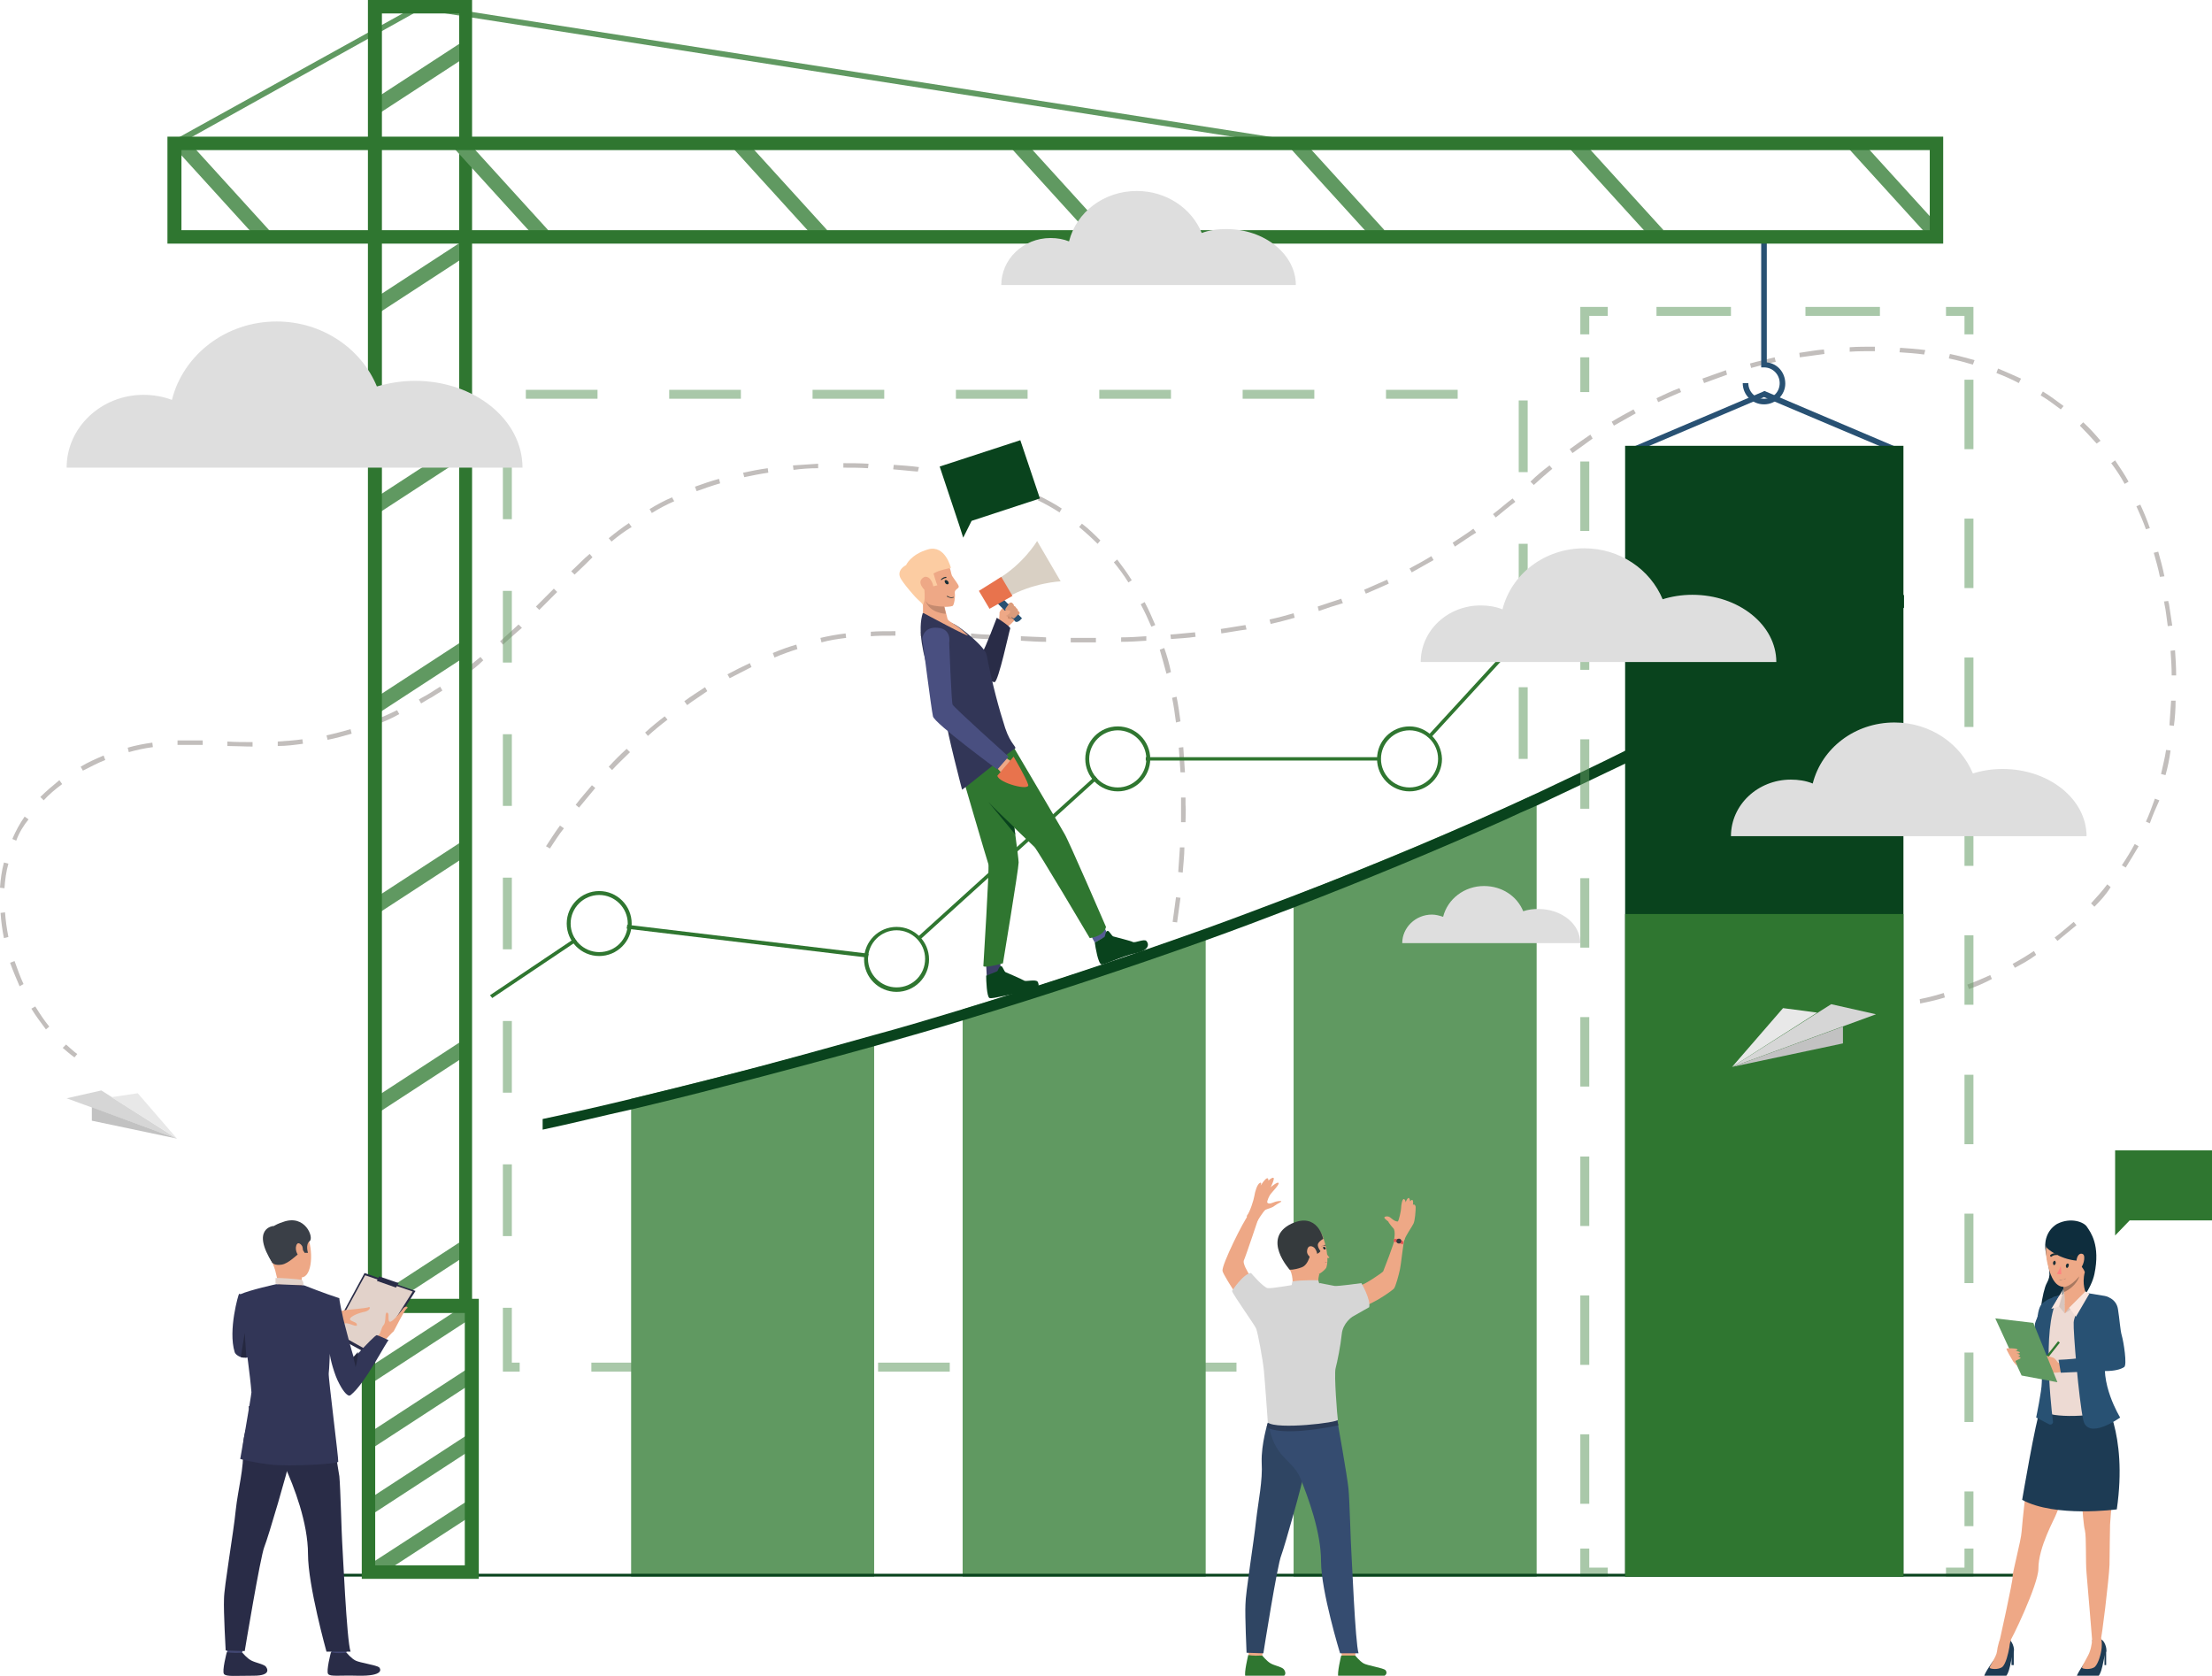 <?xml version="1.0" encoding="utf-8"?>
<!-- Generator: Adobe Illustrator 25.4.1, SVG Export Plug-In . SVG Version: 6.00 Build 0)  -->
<svg version="1.1" id="Слой_1" xmlns="http://www.w3.org/2000/svg" xmlns:xlink="http://www.w3.org/1999/xlink" x="0px" y="0px"
	 viewBox="0 0 395 299.2" style="enable-background:new 0 0 395 299.2;" xml:space="preserve">
<style type="text/css">
	.st0{fill:#609961;}
	.st1{fill:#C2BEBC;}
	.st2{opacity:0.54;}
	.st3{fill:#285173;}
	.st4{fill:#09431D;}
	.st5{fill:#2F7630;}
	.st6{fill:#0E2D3D;}
	.st7{fill:#1D3B54;}
	.st8{fill:#EEA886;}
	.st9{fill:#EDDAD3;}
	.st10{fill:#D6C5BE;}
	.st11{fill:#FAE6DE;}
	.st12{fill:#EEA987;}
	.st13{fill:#A77860;}
	.st14{fill:#D6D6D6;}
	.st15{fill:#E8E8E8;}
	.st16{fill:#C2C2C2;}
	.st17{fill:#CF8C6C;}
	.st18{fill:#3B3F66;}
	.st19{fill:#555C94;}
	.st20{fill:#292C47;}
	.st21{fill:#323657;}
	.st22{fill:#D9D0C4;}
	.st23{fill:#494F80;}
	.st24{fill:#E8734D;}
	.st25{fill:#FCCCA2;}
	.st26{fill:#C48A6F;}
	.st27{fill:#DB9C7C;}
	.st28{fill:#DEDEDE;}
	.st29{fill:#2F4563;}
	.st30{fill:#354C70;}
	.st31{fill:#2B3B57;}
	.st32{fill:#353A3D;}
	.st33{fill:#E55353;}
	.st34{fill:#E2D2CA;}
	.st35{fill:#EAD8CF;}
	.st36{fill:#DA9B5B;}
	.st37{fill:#424773;}
	.st38{fill:#3A3F47;}
	.st39{fill:#252840;}
	.st40{fill:#1A2E35;}
	.st41{fill:#FF847F;}
</style>
<g>
	<g>
		
			<rect x="64" y="238.4" transform="matrix(0.838 -0.546 0.546 0.838 -118.651 79.816)" class="st0" width="22" height="2.6"/>
	</g>
	<g>
		
			<rect x="64" y="250.1" transform="matrix(0.838 -0.546 0.546 0.838 -125.085 81.727)" class="st0" width="22" height="2.6"/>
	</g>
	<g>
		<rect x="64" y="261.9" transform="matrix(0.838 -0.546 0.546 0.838 -131.481 83.594)" class="st0" width="22" height="2.6"/>
	</g>
	<g>
		<polygon class="st0" points="67.3,281.6 65.1,279.9 83.6,267.9 85,270.1 		"/>
	</g>
</g>
<g>
	<g>
		
			<rect x="65.4" y="226.6" transform="matrix(0.838 -0.546 0.546 0.838 -112.244 77.916)" class="st0" width="19.3" height="2.6"/>
	</g>
	<g>
		
			<rect x="65.4" y="190.9" transform="matrix(0.838 -0.546 0.546 0.838 -92.795 72.168)" class="st0" width="19.3" height="2.6"/>
	</g>
	<g>
		
			<rect x="65.4" y="155.3" transform="matrix(0.838 -0.546 0.546 0.838 -73.297 66.351)" class="st0" width="19.3" height="2.6"/>
	</g>
	<g>
		
			<rect x="65.4" y="119.6" transform="matrix(0.838 -0.546 0.546 0.838 -53.822 60.567)" class="st0" width="19.3" height="2.6"/>
	</g>
	<g>
		<rect x="65.4" y="83.9" transform="matrix(0.838 -0.546 0.546 0.838 -34.35 54.791)" class="st0" width="19.3" height="2.6"/>
	</g>
	<g>
		
			<rect x="65.4" y="48.2" transform="matrix(0.838 -0.546 0.546 0.838 -14.873 49.005)" class="st0" width="19.3" height="2.6"/>
	</g>
	<g>
		<rect x="65.4" y="12.6" transform="matrix(0.838 -0.546 0.546 0.838 4.605 43.219)" class="st0" width="19.3" height="2.6"/>
	</g>
</g>
<g>
	<path class="st1" d="M342.9,179.2l-0.1-0.8c0,0,1.7-0.3,4.3-1.1l0.2,0.8C344.7,178.9,343,179.1,342.9,179.2z M351.6,176.6l-0.3-0.8
		c1.4-0.5,2.8-1.1,4.1-1.7l0.3,0.7C354.4,175.5,353,176.1,351.6,176.6z M359.8,172.8l-0.4-0.7c1.3-0.7,2.6-1.5,3.8-2.3l0.4,0.7
		C362.4,171.4,361.1,172.1,359.8,172.8z M367.4,168l-0.5-0.6c1.2-0.9,2.3-1.9,3.4-2.8l0.5,0.6C369.7,166.1,368.6,167,367.4,168z
		 M374,161.9l-0.6-0.6c1-1.1,2-2.2,2.9-3.4l0.6,0.5C376.1,159.7,375.1,160.8,374,161.9z M379.6,154.9l-0.7-0.4
		c0.8-1.2,1.6-2.5,2.3-3.8l0.7,0.4C381.2,152.3,380.4,153.6,379.6,154.9z M98.2,151.5l-0.7-0.4c0.8-1.2,1.6-2.5,2.5-3.7l0.7,0.5
		C99.8,149,99,150.3,98.2,151.5z M383.9,147l-0.7-0.3c0.6-1.3,1.1-2.7,1.6-4.1l0.8,0.3C385,144.2,384.4,145.6,383.9,147z
		 M103.4,144.2l-0.6-0.5c0.9-1.2,1.9-2.3,2.9-3.5l0.6,0.5C105.3,141.9,104.3,143.1,103.4,144.2z M386.7,138.4l-0.8-0.2
		c0.3-1.4,0.7-2.9,0.9-4.3l0.8,0.1C387.4,135.5,387.1,137,386.7,138.4z M109.3,137.5l-0.6-0.6c1-1.1,2.1-2.2,3.2-3.2l0.6,0.6
		C111.4,135.4,110.3,136.4,109.3,137.5z M115.7,131.4l-0.5-0.6c1.1-1,2.3-2,3.5-2.9l0.5,0.6C118,129.4,116.8,130.4,115.7,131.4z
		 M388.2,129.6l-0.8-0.1c0.1-1.4,0.2-2.9,0.3-4.4l0.8,0C388.5,126.6,388.4,128.1,388.2,129.6z M122.7,125.9l-0.5-0.7
		c1.2-0.9,2.5-1.7,3.7-2.5l0.4,0.7C125.2,124.2,123.9,125,122.7,125.9z M130.3,121.1l-0.4-0.7c1.3-0.7,2.7-1.4,4-2l0.3,0.7
		C132.9,119.8,131.6,120.4,130.3,121.1z M387.8,120.6c0-1.5-0.1-2.9-0.2-4.4l0.8-0.1c0.1,1.5,0.2,3,0.2,4.5L387.8,120.6z
		 M138.3,117.4l-0.3-0.8c1.4-0.6,2.8-1.1,4.2-1.5l0.2,0.8C141.1,116.3,139.7,116.8,138.3,117.4z M194.6,114.7c-1.1,0-2.2,0-3.4,0
		l0-0.8c1.1,0,2.3,0,3.4,0c0.4,0,0.7,0,1.1,0l0,0.8C195.4,114.7,195,114.7,194.6,114.7z M146.7,114.7l-0.2-0.8
		c1.3-0.3,2.8-0.6,4.5-0.8l0.1,0.8C149.5,114.1,148.1,114.3,146.7,114.7z M200.2,114.6l0-0.8c1.5,0,3-0.1,4.5-0.2l0,0.8
		C203.2,114.5,201.7,114.6,200.2,114.6z M186.8,114.6c-1.4,0-2.9-0.1-4.5-0.2l0-0.8c1.6,0.1,3.1,0.1,4.5,0.2L186.8,114.6z
		 M177.8,114.2c-1.2-0.1-2.3-0.1-3.4-0.2l-1-0.1l0-0.8l1,0.1c1.1,0.1,2.3,0.1,3.4,0.2L177.8,114.2z M209.1,114.1l-0.1-0.8
		c1.5-0.1,3-0.3,4.4-0.4l0.1,0.8C212.2,113.9,210.6,114,209.1,114.1z M168.9,113.8c-1.7-0.1-3.1-0.1-4.5-0.2l0-0.8
		c1.3,0,2.8,0.1,4.5,0.2L168.9,113.8z M155.5,113.6l0-0.8c1.2-0.1,2.5-0.1,3.9-0.1c0.2,0,0.4,0,0.5,0l0,0.8c-0.2,0-0.4,0-0.5,0
		C158,113.5,156.7,113.5,155.5,113.6z M218.1,113.1l-0.1-0.8c1.5-0.2,3-0.5,4.4-0.7l0.2,0.8C221,112.6,219.5,112.9,218.1,113.1z
		 M387.1,111.8c-0.2-1.3-0.3-2.7-0.6-4c0-0.1,0-0.3-0.1-0.4l0.8-0.1c0,0.1,0,0.3,0.1,0.4c0.2,1.3,0.4,2.7,0.6,4L387.1,111.8z
		 M226.9,111.4l-0.2-0.8c1.5-0.3,2.9-0.7,4.3-1.1l0.2,0.8C229.8,110.7,228.3,111.1,226.9,111.4z M235.5,109.1l-0.2-0.8
		c1.4-0.5,2.8-0.9,4.2-1.4l0.3,0.8C238.4,108.1,236.9,108.6,235.5,109.1z M243.9,106l-0.3-0.7c1.4-0.6,2.7-1.2,4.1-1.8l0.3,0.7
		C246.7,104.8,245.3,105.4,243.9,106z M385.7,103c-0.3-1.5-0.7-2.9-1.1-4.3l0.8-0.2c0.4,1.4,0.8,2.9,1.1,4.4L385.7,103z
		 M252.1,102.2l-0.4-0.7c1.3-0.7,2.6-1.4,3.9-2.2l0.4,0.7C254.7,100.7,253.4,101.5,252.1,102.2z M259.8,97.6l-0.4-0.7
		c1.2-0.8,2.5-1.6,3.7-2.5l0.5,0.7C262.3,95.9,261,96.8,259.8,97.6z M383.2,94.5c-0.5-1.4-1.1-2.8-1.7-4.1l0.7-0.3
		c0.6,1.3,1.2,2.7,1.7,4.2L383.2,94.5z M267.1,92.4l-0.5-0.6c1.2-0.9,2.3-1.9,3.5-2.8l0.5,0.6C269.4,90.5,268.2,91.5,267.1,92.4z
		 M273.9,86.6l-0.6-0.6l0.1-0.1c1-1,2.1-1.9,3.3-2.8l0.5,0.6c-1.1,0.9-2.2,1.9-3.2,2.8L273.9,86.6z M379.4,86.4
		c-0.7-1.3-1.5-2.5-2.4-3.7l0.7-0.5c0.8,1.2,1.7,2.5,2.4,3.8L379.4,86.4z M280.8,80.9l-0.5-0.7c1.2-0.9,2.4-1.7,3.7-2.6l0.4,0.7
		C283.2,79.2,281.9,80.1,280.8,80.9z M374.4,79.2c-1-1.1-2-2.2-3-3.2l0.6-0.6c1.1,1,2.1,2.1,3.1,3.3L374.4,79.2z M288.2,76l-0.4-0.7
		c1.3-0.8,2.6-1.5,3.9-2.2l0.4,0.7C290.8,74.5,289.5,75.3,288.2,76z M368,73.1c-1.2-0.9-2.4-1.8-3.6-2.5l0.4-0.7
		c1.3,0.8,2.5,1.7,3.7,2.6L368,73.1z M296.1,71.8l-0.3-0.7c1.3-0.6,2.7-1.3,4.1-1.8l0.3,0.7C298.8,70.6,297.4,71.2,296.1,71.8z
		 M304.3,68.4l-0.3-0.8c1.4-0.5,2.8-1,4.2-1.5l0.2,0.8C307.1,67.4,305.6,67.9,304.3,68.4z M360.5,68.4c-1.3-0.7-2.7-1.3-4-1.8
		l0.3-0.8c1.4,0.6,2.8,1.2,4.1,1.8L360.5,68.4z M312.7,65.7l-0.2-0.8c1.4-0.4,2.9-0.7,4.4-1.1l0.2,0.8
		C315.6,64.9,314.2,65.3,312.7,65.7z M352.3,65.1c-1.4-0.4-2.8-0.8-4.3-1.1l0.2-0.8c1.5,0.3,2.9,0.7,4.4,1.1L352.3,65.1z
		 M321.4,63.8l-0.1-0.8c1.5-0.2,3-0.5,4.4-0.6l0.1,0.8C324.4,63.4,322.9,63.6,321.4,63.8z M343.6,63.3c-1.4-0.2-2.9-0.3-4.4-0.4
		l0.1-0.8c1.5,0.1,3,0.2,4.5,0.4L343.6,63.3z M330.3,62.8l0-0.8c1.4-0.1,2.9-0.1,4.3-0.1l0.2,0l0,0.8h-0.2
		C333.1,62.7,331.7,62.7,330.3,62.8z"/>
</g>
<g>
	<path class="st1" d="M13.3,188.8c-0.7-0.5-1.4-1.1-2.1-1.7l0.6-0.6c0.7,0.6,1.3,1.2,2,1.7L13.3,188.8z M8.2,183.8
		c-0.9-1.2-1.8-2.4-2.6-3.7l0.7-0.4c0.8,1.3,1.6,2.5,2.5,3.6L8.2,183.8z M206.7,182.3l-0.8-0.2c0,0,0.4-1.6,1.1-4.3l0.8,0.2
		C207.2,180.7,206.7,182.3,206.7,182.3z M3.5,176.1c-0.6-1.4-1.2-2.8-1.7-4.2l0.8-0.3c0.5,1.4,1,2.8,1.6,4.1L3.5,176.1z
		 M208.7,173.5l-0.8-0.2c0.3-1.4,0.5-2.9,0.8-4.4l0.8,0.1C209.3,170.6,209,172.1,208.7,173.5z M0.7,167.5c-0.3-1.5-0.5-3-0.6-4.5
		l0.8-0.1c0.1,1.4,0.3,2.9,0.6,4.4L0.7,167.5z M210.2,164.7l-0.8-0.1c0.2-1.5,0.4-3,0.6-4.4l0.8,0.1
		C210.6,161.7,210.4,163.2,210.2,164.7z M0.8,158.6L0,158.5c0.1-1.5,0.3-3,0.7-4.5l0.8,0.2C1.1,155.6,0.9,157.1,0.8,158.6z
		 M211.2,155.8l-0.8-0.1c0.1-1.5,0.2-3,0.3-4.4l0.8,0C211.5,152.8,211.3,154.3,211.2,155.8z M2.9,150.1l-0.7-0.3
		c0.6-1.4,1.3-2.7,2.2-4l0.7,0.5C4.2,147.4,3.4,148.7,2.9,150.1z M211.7,146.8l-0.8,0c0-1.1,0-2.2,0-3.2c0-0.4,0-0.8,0-1.2l0.8,0
		c0,0.4,0,0.8,0,1.2C211.8,144.7,211.7,145.8,211.7,146.8z M7.8,142.9l-0.6-0.6c1-1,2.2-2,3.4-3l0.5,0.7
		C9.9,140.9,8.8,141.8,7.8,142.9z M210.8,137.9c-0.1-1.5-0.2-3-0.3-4.4l0.8-0.1c0.1,1.5,0.2,3,0.3,4.5L210.8,137.9z M14.8,137.6
		l-0.4-0.7c1.3-0.8,2.7-1.4,4.1-2l0.3,0.8C17.5,136.2,16.2,136.9,14.8,137.6z M23,134.3l-0.2-0.8c1.4-0.4,2.9-0.7,4.4-0.9l0.1,0.8
		C25.8,133.6,24.4,133.9,23,134.3z M45.1,133.3c-1.5,0-3.1-0.1-4.5-0.1l0-0.8c1.4,0.1,2.9,0.1,4.5,0.1L45.1,133.3z M49.6,133.2
		l0-0.8c1.5-0.1,3-0.2,4.4-0.4l0.1,0.8C52.6,133,51.2,133.2,49.6,133.2z M31.7,133l0-0.8c1.3,0,2.7,0,4.5,0l0,0.8
		C34.4,133,33.1,133,31.7,133z M58.5,132.1l-0.2-0.8c1.4-0.3,2.9-0.7,4.3-1.1l0.2,0.8C61.4,131.4,60,131.8,58.5,132.1z M67.1,129.4
		l-0.3-0.8c1.3-0.5,2.7-1.1,4.1-1.8l0.4,0.7C69.9,128.3,68.5,128.9,67.1,129.4z M210,129c-0.2-1.5-0.4-3-0.7-4.4l0.8-0.2
		c0.3,1.4,0.5,2.9,0.7,4.4L210,129z M75.2,125.6l-0.4-0.7c0.6-0.4,1.3-0.7,1.9-1.1c0.6-0.4,1.3-0.8,1.9-1.2l0.4,0.7
		c-0.6,0.4-1.3,0.8-1.9,1.2C76.5,124.8,75.9,125.2,75.2,125.6z M82.8,120.7l-0.5-0.7c1.2-0.8,2.4-1.8,3.5-2.7l0.5,0.6
		C85.2,119,84,119.9,82.8,120.7z M208.3,120.3c-0.4-1.5-0.8-2.9-1.2-4.3l0.8-0.3c0.5,1.4,0.9,2.8,1.2,4.3L208.3,120.3z M89.8,115.1
		l-0.5-0.6c1-0.9,2.1-1.9,3.3-3l0.6,0.6C91.9,113.2,90.8,114.2,89.8,115.1z M205.6,111.9c-0.6-1.4-1.2-2.7-1.9-4l0.7-0.4
		c0.7,1.3,1.3,2.7,1.9,4.1L205.6,111.9z M96.3,108.9l-0.6-0.6c0.8-0.8,1.5-1.5,2.3-2.3l0.9-0.9l0.6,0.6l-0.9,0.9
		C97.8,107.4,97,108.2,96.3,108.9z M201.5,104c-0.8-1.3-1.7-2.5-2.6-3.6l0.6-0.5c0.9,1.2,1.8,2.4,2.6,3.7L201.5,104z M102.6,102.6
		l-0.6-0.6c1.2-1.1,2.2-2.2,3.3-3.1l0.5,0.6C104.8,100.5,103.8,101.5,102.6,102.6z M196,97.1c-1-1-2.1-2-3.3-3l0.5-0.6
		c1.2,0.9,2.3,2,3.3,3L196,97.1z M109.2,96.7l-0.5-0.6c1.2-1,2.4-1.9,3.6-2.7l0.5,0.7C111.6,94.8,110.4,95.7,109.2,96.7z
		 M116.4,91.6l-0.4-0.7c1.3-0.8,2.6-1.5,4-2.1l0.4,0.7C119,90.1,117.7,90.8,116.4,91.6z M189.2,91.5c-1.2-0.8-2.5-1.5-3.9-2.2
		l0.4-0.7c1.4,0.7,2.7,1.4,3.9,2.2L189.2,91.5z M124.4,87.7l-0.3-0.8c1.4-0.5,2.8-1,4.3-1.4l0.2,0.8
		C127.2,86.7,125.8,87.2,124.4,87.7z M181.2,87.6c-1.4-0.5-2.8-1-4.2-1.4l0.2-0.8c1.5,0.4,2.9,0.9,4.3,1.4L181.2,87.6z M172.7,85.3
		c-1.1-0.2-2.2-0.4-3.4-0.5c-0.3,0-0.7-0.1-1-0.1l0.1-0.8c0.3,0,0.7,0.1,1,0.1c1.2,0.1,2.3,0.3,3.4,0.5L172.7,85.3z M132.9,85.2
		l-0.2-0.8c1.4-0.3,2.9-0.6,4.4-0.8l0.1,0.8C135.8,84.6,134.3,84.9,132.9,85.2z M163.9,84.2c-1.5-0.1-3-0.3-4.4-0.4l0.1-0.8
		c1.5,0.1,3,0.2,4.5,0.4L163.9,84.2z M141.7,83.9l-0.1-0.8c1.4-0.1,3-0.2,4.5-0.3l0,0.8C144.6,83.6,143.1,83.7,141.7,83.9z
		 M155,83.6c-1.5-0.1-3-0.1-4.4-0.1h0v-0.8h0c1.4,0,2.9,0,4.5,0.1L155,83.6z"/>
</g>
<g>
	<path class="st0" d="M231,26.1H31.2c-0.2,0-0.4-0.2-0.5-0.4c-0.1-0.2,0-0.5,0.2-0.6L74.8,0.8c0.1-0.1,0.2-0.1,0.3-0.1l156,24.4
		c0.3,0,0.4,0.3,0.4,0.5C231.5,25.9,231.3,26.1,231,26.1z M33.1,25.1h191.4L75.1,1.7L33.1,25.1z"/>
</g>
<g class="st2">
	<path class="st0" d="M272,244.9h-12.8v-1.6H272V244.9z M246.4,244.9h-12.8v-1.6h12.8V244.9z M220.8,244.9H208v-1.6h12.8V244.9z
		 M195.2,244.9h-12.8v-1.6h12.8V244.9z M169.6,244.9h-12.8v-1.6h12.8V244.9z M144,244.9h-12.8v-1.6H144V244.9z M118.4,244.9h-12.8
		v-1.6h12.8V244.9z M92.8,244.9h-3v-11.4h1.6v9.8h1.4V244.9z M272.8,237.9h-1.6v-12.8h1.6V237.9z M91.4,220.7h-1.6v-12.8h1.6V220.7z
		 M272.8,212.3h-1.6v-12.8h1.6V212.3z M91.4,195.1h-1.6v-12.8h1.6V195.1z M272.8,186.7h-1.6v-12.8h1.6V186.7z M91.4,169.5h-1.6
		v-12.8h1.6V169.5z M272.8,161.1h-1.6v-12.8h1.6V161.1z M91.4,143.9h-1.6v-12.8h1.6V143.9z M272.8,135.5h-1.6v-12.8h1.6V135.5z
		 M91.4,118.3h-1.6v-12.8h1.6V118.3z M272.8,109.9h-1.6V97.1h1.6V109.9z M91.4,92.7h-1.6V79.9h1.6V92.7z M272.8,84.3h-1.6V71.5h1.6
		V84.3z M260.3,71.2h-12.8v-1.6h12.8V71.2z M234.7,71.2h-12.8v-1.6h12.8V71.2z M209.1,71.2h-12.8v-1.6h12.8V71.2z M183.5,71.2h-12.8
		v-1.6h12.8V71.2z M157.9,71.2h-12.8v-1.6h12.8V71.2z M132.3,71.2h-12.8v-1.6h12.8V71.2z M106.7,71.2H93.9v-1.6h12.8V71.2z"/>
</g>
<g>
	<path class="st3" d="M339,81.1h-47.9c-0.2,0-0.5-0.2-0.5-0.4c0-0.2,0.1-0.5,0.3-0.6l24-10.2c0.1-0.1,0.3-0.1,0.4,0l24,10.2
		c0.2,0.1,0.3,0.3,0.3,0.6C339.5,80.9,339.2,81.1,339,81.1z M293.6,80h42.9L315,70.9L293.6,80z"/>
</g>
<g>
	<g>
		<path class="st0" d="M156.1,184.9v96.6h-43.4v-85.3c5.4-1.3,10.9-2.6,16.5-4.1C137.8,190,146.8,187.5,156.1,184.9z"/>
	</g>
</g>
<g>
	<g>
		<path class="st0" d="M215.3,165.9v115.6h-43.4V180.2C185.9,176,200.5,171.2,215.3,165.9z"/>
	</g>
</g>
<g>
	<g>
		<path class="st0" d="M274.4,141.7v139.8H231V160C245.4,154.4,260,148.3,274.4,141.7z"/>
	</g>
</g>
<g>
	<g>
		<path class="st4" d="M96.9,201.7c5.2-1.1,10.4-2.4,15.8-3.6c5.5-1.3,11.2-2.7,16.9-4.2c9-2.3,17.8-4.7,26.5-7.1
			c5.3-1.5,10.6-3,15.8-4.6c14.9-4.5,29.4-9.3,43.4-14.3c5.3-1.9,10.6-3.9,15.8-5.9c13-5,25.5-10.2,37.6-15.6
			c1.9-0.9,3.9-1.8,5.8-2.6c5.3-2.5,10.6-5,15.8-7.5c15.3-7.6,29.8-15.5,43.4-23.8c1-0.6,1.9-1.2,2.9-1.8c1.1-0.7,2.3-1.4,3.4-2.2
			v-2.3c-2.1,1.3-4.2,2.6-6.3,3.9c-14.1,8.6-28.6,16.6-43.4,23.9c-5.2,2.6-10.5,5.1-15.8,7.6c-14.4,6.7-29,12.8-43.4,18.3
			c-5.3,2-10.5,4-15.8,5.9c-14.8,5.3-29.3,10.1-43.4,14.4c-5.3,1.6-10.6,3.2-15.8,4.6c-9.3,2.6-18.3,5.1-26.9,7.3
			c-5.6,1.4-11.1,2.8-16.5,4.1c-5.4,1.3-10.6,2.5-15.8,3.6V201.7z"/>
	</g>
</g>
<g>
	<rect x="290.2" y="79.6" class="st4" width="49.7" height="201.9"/>
</g>
<g class="st2">
	<g>
		<polygon class="st0" points="352.4,281.5 347.5,281.5 347.5,279.9 350.8,279.9 350.8,276.5 352.4,276.5 		"/>
	</g>
	<g>
		<path class="st0" d="M338.9,281.5h-13.3v-1.6h13.3V281.5z M312.2,281.5h-13.3v-1.6h13.3V281.5z"/>
	</g>
	<g>
		<polygon class="st0" points="287.1,281.5 282.2,281.5 282.2,276.5 283.8,276.5 283.8,279.9 287.1,279.9 		"/>
	</g>
	<g>
		<path class="st0" d="M283.8,268.5h-1.6v-12.4h1.6V268.5z M283.8,243.7h-1.6v-12.4h1.6V243.7z M283.8,218.9h-1.6v-12.4h1.6V218.9z
			 M283.8,194h-1.6v-12.4h1.6V194z M283.8,169.2h-1.6v-12.4h1.6V169.2z M283.8,144.4h-1.6V132h1.6V144.4z M283.8,119.6h-1.6v-12.4
			h1.6V119.6z M283.8,94.8h-1.6V82.4h1.6V94.8z M283.8,70h-1.6v-6.2h1.6V70z"/>
	</g>
	<g>
		<polygon class="st0" points="283.8,59.7 282.2,59.7 282.2,54.8 287.1,54.8 287.1,56.4 283.8,56.4 		"/>
	</g>
	<g>
		<path class="st0" d="M335.7,56.4h-13.3v-1.6h13.3V56.4z M309.1,56.4h-13.3v-1.6h13.3V56.4z"/>
	</g>
	<g>
		<polygon class="st0" points="352.4,59.7 350.8,59.7 350.8,56.4 347.5,56.4 347.5,54.8 352.4,54.8 		"/>
	</g>
	<g>
		<path class="st0" d="M352.4,272.5h-1.6v-6.2h1.6V272.5z M352.4,253.9h-1.6v-12.4h1.6V253.9z M352.4,229.1h-1.6v-12.4h1.6V229.1z
			 M352.4,204.3h-1.6v-12.4h1.6V204.3z M352.4,179.4h-1.6V167h1.6V179.4z M352.4,154.6h-1.6v-12.4h1.6V154.6z M352.4,129.8h-1.6
			v-12.4h1.6V129.8z M352.4,105h-1.6V92.6h1.6V105z M352.4,80.2h-1.6V67.8h1.6V80.2z"/>
	</g>
</g>
<g>
	<g>
		<g>
			<path class="st5" d="M102.6,167.5c0.1,0.2,0.2,0.4,0.4,0.5l-0.5,0.4l-14.6,9.8l-0.4-0.5l14.6-9.8L102.6,167.5z"/>
		</g>
		<g>
			<path class="st5" d="M155.1,170.3c0,0.2-0.1,0.4-0.1,0.7l-0.7-0.1l-41.7-5l-0.7-0.1c0-0.2,0.1-0.4,0.1-0.7l0.7,0.1l41.7,5
				L155.1,170.3z"/>
		</g>
		<g>
			<path class="st5" d="M196,139.1l-0.5,0.4l-30.9,28l-0.5,0.4c-0.1-0.2-0.3-0.3-0.4-0.5l0.5-0.4l30.9-28l0.5-0.4
				C195.7,138.8,195.9,139,196,139.1z"/>
		</g>
		<g>
			<path class="st5" d="M246.5,135.5c0,0.1,0,0.2,0,0.3h-41.9c0-0.1,0-0.2,0-0.3c0-0.1,0-0.2,0-0.3h41.9
				C246.5,135.2,246.5,135.4,246.5,135.5z"/>
		</g>
		<g>
			<path class="st5" d="M282.6,102.2l-26.8,29.2l-0.4,0.5c-0.2-0.2-0.3-0.3-0.5-0.4l0.4-0.5l26.8-29.2L282.6,102.2z"/>
		</g>
	</g>
	<g>
		<g>
			<path class="st5" d="M107,159.1c-3.2,0-5.8,2.6-5.8,5.8c0,3.2,2.6,5.8,5.8,5.8c3.2,0,5.8-2.6,5.8-5.8
				C112.8,161.7,110.2,159.1,107,159.1z M107,170c-2.8,0-5.1-2.3-5.1-5.1c0-2.8,2.3-5.1,5.1-5.1c2.8,0,5.1,2.3,5.1,5.1
				C112.1,167.7,109.9,170,107,170z"/>
		</g>
	</g>
	<g>
		<g>
			<path class="st5" d="M160.1,165.5c-3.2,0-5.8,2.6-5.8,5.8c0,3.2,2.6,5.8,5.8,5.8c3.2,0,5.8-2.6,5.8-5.8
				C165.9,168.1,163.3,165.5,160.1,165.5z M160.1,176.3c-2.8,0-5.1-2.3-5.1-5.1c0-2.8,2.3-5.1,5.1-5.1c2.8,0,5.1,2.3,5.1,5.1
				C165.2,174,163,176.3,160.1,176.3z"/>
		</g>
	</g>
	<g>
		<g>
			<path class="st5" d="M199.6,129.7c-3.2,0-5.8,2.6-5.8,5.8c0,3.2,2.6,5.8,5.8,5.8c3.2,0,5.8-2.6,5.8-5.8
				C205.4,132.3,202.8,129.7,199.6,129.7z M199.6,140.6c-2.8,0-5.1-2.3-5.1-5.1c0-2.8,2.3-5.1,5.1-5.1c2.8,0,5.1,2.3,5.1,5.1
				C204.7,138.3,202.4,140.6,199.6,140.6z"/>
		</g>
	</g>
	<g>
		<g>
			<path class="st5" d="M251.7,129.7c-3.2,0-5.8,2.6-5.8,5.8c0,3.2,2.6,5.8,5.8,5.8c3.2,0,5.8-2.6,5.8-5.8
				C257.4,132.3,254.8,129.7,251.7,129.7z M251.7,140.6c-2.8,0-5.1-2.3-5.1-5.1c0-2.8,2.3-5.1,5.1-5.1c2.8,0,5.1,2.3,5.1,5.1
				C256.8,138.3,254.5,140.6,251.7,140.6z"/>
		</g>
	</g>
</g>
<g>
	<path class="st5" d="M84.4,234.4H65.7V0h18.6V234.4z M68.2,232h13.8V2.4H68.2V232z"/>
</g>
<g>
	<path class="st3" d="M315,72.2c-2.1,0-3.8-1.7-3.8-3.8h1c0,1.5,1.2,2.8,2.8,2.8s2.8-1.2,2.8-2.8c0-1.5-1.2-2.8-2.8-2.8h-0.5V41.5h1
		v23.2c1.9,0.2,3.3,1.8,3.3,3.8C318.8,70.5,317.1,72.2,315,72.2z"/>
</g>
<g>
	<g>
		
			<rect x="38.5" y="23" transform="matrix(0.74 -0.673 0.673 0.74 -12.502 35.601)" class="st0" width="2.6" height="21.9"/>
	</g>
	<g>
		<rect x="88.3" y="23" transform="matrix(0.74 -0.673 0.673 0.74 0.445 69.088)" class="st0" width="2.6" height="21.9"/>
	</g>
	<g>
		
			<rect x="138.1" y="23" transform="matrix(0.74 -0.673 0.673 0.74 13.392 102.575)" class="st0" width="2.6" height="21.9"/>
	</g>
	<g>
		
			<rect x="187.8" y="23" transform="matrix(0.74 -0.673 0.673 0.74 26.337 136.059)" class="st0" width="2.6" height="21.9"/>
	</g>
	<g>
		
			<rect x="237.6" y="23" transform="matrix(0.74 -0.673 0.673 0.74 39.281 169.542)" class="st0" width="2.6" height="21.9"/>
	</g>
	<g>
		
			<rect x="287.4" y="23" transform="matrix(0.74 -0.673 0.673 0.74 52.227 203.027)" class="st0" width="2.6" height="21.9"/>
	</g>
	<g>
		
			<rect x="337.2" y="23" transform="matrix(0.74 -0.673 0.673 0.74 65.187 236.531)" class="st0" width="2.6" height="21.9"/>
	</g>
</g>
<g>
	<path class="st5" d="M347,43.5H29.9V24.4H347V43.5z M32.4,41.1h312.2V26.8H32.4V41.1z"/>
</g>
<g>
	<g>
		<rect x="57.1" y="281" class="st4" width="304.7" height="0.5"/>
	</g>
</g>
<g>
	<path class="st5" d="M85.5,281.9H64.6v-50h20.9V281.9z M67,279.5h16v-45.1H67V279.5z"/>
</g>
<g>
	<g>
		<g>
			<g>
				<path class="st6" d="M367.4,218.5c0,0-2.7,1.3-2.1,5c0.7,3.6,1,4.1,0.2,5.6c-0.8,1.4-1.7,7.5-1,8.7c0.7,1.2,8.4-5.1,9.5-10.3
					c1.1-5.2-0.7-7.5-1.3-8.4C372.2,218.2,369.8,217.3,367.4,218.5z"/>
			</g>
		</g>
	</g>
</g>
<g>
	<g>
		<path class="st3" d="M366.6,231.7c0,0-1.4,0.3-2.2,1.4c-0.5,0.8-0.6,2.6-0.7,2.9c-0.1,0.3-1.1,4.1-1.1,4.1l2.9,1.9L366.6,231.7z"
			/>
	</g>
</g>
<g>
	<g>
		<path class="st7" d="M355.9,296.6c0,0-1.9,2.6-1.6,3c0.3,0.4,2.3,0.5,3.5,0c1.2-0.5,1.2-3.5,1.8-4.7c0.2-0.5-0.3-2.1-1-2.2
			c-0.7-0.1-1.4,0.2-1.4,0.2S357.8,294.6,355.9,296.6z"/>
	</g>
</g>
<g>
	<g>
		<g>
			<path class="st8" d="M357.1,292.8c0,0-0.4,1.1-0.5,2.1c-0.1,0.9-1.4,2.7-1.3,2.9c0.1,0.2,1.6,0.4,2.3-0.2c0.6-0.6,1-2.3,1.2-3.4
				c0.1-1,0.3-1.4,0.3-1.4S357.7,292.2,357.1,292.8z"/>
		</g>
	</g>
</g>
<g>
	<g>
		<path class="st7" d="M372.4,296.7c0,0-1.8,2.5-1.6,2.9c0.3,0.4,2.3,0.5,3.5,0c1.2-0.5,1.2-3.5,1.8-4.7c0.2-0.5-0.3-2.1-1-2.2
			c-0.7-0.1-1.5,0.2-1.5,0.2S374.3,294.7,372.4,296.7z"/>
	</g>
</g>
<g>
	<g>
		<g>
			<path class="st8" d="M373.6,292.8c0,0-0.1,1.2-0.4,2c-0.2,0.8-1.5,2.7-1.4,3c0.1,0.2,1.6,0.4,2.3-0.2c0.6-0.6,1.1-2.3,1.2-3.4
				c0.1-1-0.1-1.7-0.1-1.7S374.2,292.2,373.6,292.8z"/>
		</g>
	</g>
</g>
<g>
	<g>
		<g>
			<path class="st8" d="M364.5,251.3c0,0-1.6,7.6-2,9.5c-0.4,1.9-1.4,11.1-1.5,12.7c-0.1,1.6-1.7,7.5-1.6,8
				c0.1,0.6-2.4,11.8-2.4,11.8s0.8,0.7,1.7,0.1c0.4-0.3,5.3-10.5,5.3-13.3c0-3.9,2.9-8.9,3.2-9.8c3.4-8.1,2.8-10.5,3.2-11
				c0.4-0.5,0.5,0.3,0.7,1.5c0.3,1.2,0.8,11.2,1.2,12.4c0.3,1.3,0.1,5.6,0.3,7.7c0.2,2.2,1,12,1,12s0.6,1,1.5,0
				c0.2-0.2,1.5-10.9,1.6-13.5c0-2.6,0.1-6.1,0.1-7.2c0.7-10.7,2.4-12.2-0.3-19.8C371.6,238.2,364.5,251.3,364.5,251.3z"/>
		</g>
	</g>
</g>
<g>
	<g>
		<path class="st7" d="M375.4,249.2c0,0,4.6,6.5,2.6,20.3c0,0-11,1.5-16.9-1.7c0,0,2.4-14.2,3.3-16.4
			C365.4,249.1,375.4,249.2,375.4,249.2z"/>
	</g>
</g>
<g>
	<g>
		<polygon class="st7" points="359.6,294.6 359.6,297.3 359.2,297.3 359.2,295.2 		"/>
	</g>
</g>
<g>
	<g>
		<polygon class="st7" points="376.1,294.6 376.1,297.3 375.8,297.3 375.8,295.2 		"/>
	</g>
</g>
<g>
	<g>
		<path class="st9" d="M369.2,230.7c0,0-1.7,0.8-2.3,0.9c-0.6,0.1-2.9,3.1-3.3,4.2c-0.4,1.1,0,2.7,0.8,4.6c0.8,1.9,0,2.6,0.4,4.5
			s0.7,6,0.6,7.1c-0.1,1.1,9.6,1.3,11.8-0.7c0,0-2.2-3.3-2.5-3.8c-0.3-0.5,0-3.1,0.2-3.7c0.3-0.7,2-6.3,2-6.3s1.4-4.3,0.1-5.3
			c-1.1-0.9-4.2-1.2-4.7-1.4C371.9,230.6,370.3,230.6,369.2,230.7z"/>
	</g>
</g>
<g>
	<g>
		<path class="st10" d="M368.7,234.5l-1-1.2l0.9-3.2C368.5,230.1,368.8,231.9,368.7,234.5z"/>
	</g>
</g>
<g>
	<g>
		<path class="st8" d="M368.4,228.8c0,0,0,0.4,0.1,1c0,0.3,0.1,0.6,0.1,0.9c0.1,0.9,0.1,1.8,0.1,2.3c0,0,1.8,1.8,3.8-2.1
			c0,0-0.8-1.6-0.2-3.8C372.9,224.9,368.4,228.8,368.4,228.8z"/>
	</g>
</g>
<g>
	<g>
		<polygon class="st8" points="368.7,232.9 368.7,234.5 370.7,233 		"/>
	</g>
</g>
<g>
	<g>
		<polygon class="st10" points="368.7,234.5 369.5,233.5 372.4,230.6 373.3,231.5 		"/>
	</g>
</g>
<g>
	<g>
		<path class="st3" d="M372.8,230.9c0,0-2.4,3.6-2.5,5.2c-0.1,1.6,0.9,13.6,1.7,17.4c0.8,3.8,6.6-0.4,6.6-0.4s-3.9-6.3-2.4-11.4
			c1.5-5.1,2-7.1,2-7.1s-0.5-2.8-2.3-3.2C374.2,231.1,372.8,230.9,372.8,230.9z"/>
	</g>
</g>
<g>
	<g>
		<path class="st3" d="M363.4,236.3c0,0-0.4,1.5,1.3,4.9c0,0,0,4.3-0.1,5.7c0,1.4-1,6.2-1,6.2l2.3,1.2c0.3,0.2,0.8-0.1,0.7-0.5
			c-0.5-3.9-2-18.6,1.3-22.6l-1.3,0.4C366.6,231.7,364.2,233.6,363.4,236.3z"/>
	</g>
</g>
<g>
	<g>
		<polygon class="st11" points="367.6,233.3 366.3,233.7 368.5,230.1 		"/>
	</g>
</g>
<g>
	<g>
		<polygon class="st11" points="369.5,233.5 370.7,235.1 373.1,231 372.4,230.6 		"/>
	</g>
</g>
<g>
	
		<rect x="363.5" y="241.5" transform="matrix(0.621 -0.784 0.784 0.621 -50.719 378.492)" class="st5" width="5.1" height="0.4"/>
</g>
<g>
	<path class="st8" d="M368,243.4c0,0-0.3,0-0.5-0.1c-0.3-0.3-0.5-0.9-1.1-0.9c-0.6,0-0.9,2-0.7,2.3c0.2,0.4,1,0.5,2.2,0.3
		C369.1,244.7,368,243.4,368,243.4z"/>
</g>
<g>
	<path class="st8" d="M366.6,242.4c0,0-0.9-0.3-1.9-0.5c-0.9-0.2-1.9-0.3-2-0.1c-0.1,0.2,0.9,0.3,1.7,0.6c0.8,0.2,0.6,0.3,0.6,0.3
		s0.1,0-0.9-0.1c-1-0.1-2-0.1-2.1,0.1c0,0.1,0,0.2,0.3,0.2c-0.2,0-0.2,0-0.2,0.1c0,0.4,1.4,0.8,2,0.9c-0.4-0.1-0.8-0.1-0.6,0.2
		c0.2,0.3,2.2,0.7,2.9,1C367.2,245.3,366.6,242.4,366.6,242.4z"/>
</g>
<g>
	<path class="st3" d="M375.5,231.5c0.6-0.2,2.4,0.4,2.7,2.2c0.3,1.8,0.4,3.8,0.7,4.8c0.3,1,1,5.3,0.4,5.6c-0.6,0.4-1.7,0.7-3.3,0.7
		c-1.6,0-8,0.3-8,0.3l-0.4-2.3c0,0,2.4-0.1,3.7-0.3c1.1-0.2,2.6-0.6,4.5-0.8c0,0-0.4-2.7-0.7-3.4
		C374.8,237.6,372.8,232.4,375.5,231.5z"/>
</g>
<g>
	<polygon class="st8" points="363.9,243.1 363.6,243.8 364.3,243.3 	"/>
</g>
<g>
	<g>
		<polygon class="st0" points="367.4,246.8 361,245.6 356.3,235.4 363.1,236.2 		"/>
	</g>
</g>
<g>
	<g>
		<g>
			<path class="st8" d="M360.2,243.9c0,0-0.3-0.3-0.7-0.8c-0.3-0.5-1.3-2.2-1.2-2.3c0.1-0.1,1.6-0.1,1.9,0.1
				c0.3,0.2-0.3,0.3-0.3,0.3s0.8,0.1,0.8,0.3c-0.1,0.2-0.6,0.2-0.6,0.2s0.7,0.1,0.6,0.3c-0.1,0.2-0.4,0.2-0.4,0.2s0.6,0.1,0.5,0.3
				c-0.1,0.2-1,0.4-0.9,0.6C360.1,243.4,360.2,243.9,360.2,243.9z"/>
		</g>
	</g>
</g>
<g>
	<g>
		<g>
			<g>
				<path class="st12" d="M367.8,218.9c0,0-4,1.2-1.8,8.1c2.2,6.9,7.6-0.8,7-5C372.4,217.9,367.8,218.9,367.8,218.9z"/>
			</g>
		</g>
	</g>
</g>
<g>
	<g>
		<g>
			<g>
				<path class="st6" d="M365.6,222.9c0,0,2,1.9,5.3,2.2c0,0,1.3,1.5,1.4,2.1c0,0,3-5-0.7-8C367.9,216.1,364.2,221.7,365.6,222.9z"
					/>
			</g>
		</g>
	</g>
</g>
<g>
	<g>
		<g>
			<g>
				<path class="st12" d="M370.8,225.2c0-0.5,0.3-1.6,1.1-1.3c0.7,0.3,0,2.6-0.5,2.5C371.3,226.4,370.7,226.4,370.8,225.2z"/>
			</g>
		</g>
	</g>
</g>
<g>
	<path class="st13" d="M368.5,229.8c0,0.3,0.1,0.6,0.1,0.9l0,0c2.3-1.1,2.7-2.8,2.7-2.8C369.6,229.9,368.5,229.8,368.5,229.8z"/>
</g>
<g>
	<g>
		<polygon class="st14" points="31.6,203.3 11.9,196.1 18.1,194.7 		"/>
	</g>
	<g>
		<polygon class="st15" points="31.6,203.3 24.6,195.2 19.9,195.9 		"/>
	</g>
	<g>
		<polygon class="st16" points="16.4,197.7 16.4,200.1 31.6,203.3 		"/>
	</g>
</g>
<g>
	<polygon class="st5" points="395,205.4 377.7,205.4 377.7,217.9 377.7,220.6 380.3,217.9 395,217.9 	"/>
</g>
<g>
	<path class="st8" d="M178.4,110.8c0,0,0.1-1.2,0.1-1.4c0-0.2,0.3-0.6,0.7-1c0.4-0.4,1.2-0.8,1.3-0.8c0.1,0,0.2,0,0.4,0.2
		c0.2,0.2,0.2,0.4,0.2,0.4s0.3,0.1,0.4,0.4c0,0,0.3,0.1,0.3,0.5c0,0,0.3,0.1,0.3,0.4c0,0-0.3,0.4-0.4,0.6c-0.1,0.2-0.8,1-1.6,1.7
		C180.1,111.7,179.1,112.1,178.4,110.8z"/>
</g>
<g>
	<path class="st17" d="M179.8,109.6c0,0,0.2,0.6,0.2,0.8c0,0.2,1.4,0.1,1.4,0.1S180.5,109.4,179.8,109.6z"/>
</g>
<g>
	<path class="st8" d="M180.1,111.7c0,0-0.2,0.4-0.2,0.5c0,0.1-1.9-0.4-1.4-1.5C179,109.7,180.1,111.7,180.1,111.7z"/>
</g>
<g>
	<polygon class="st18" points="176.2,174.2 176.1,172.3 178.6,171.9 178.8,173.6 	"/>
</g>
<g>
	<polygon class="st19" points="195,167.4 195.5,168.3 197.9,167 197.2,165.6 	"/>
</g>
<g>
	<g>
		<path class="st5" d="M180.4,143.1c0,0,0.3,2.2,0.7,4.6c0.1,0.4,0.1,0.8,0.2,1.3c0.3,2.3,0.6,4.6,0.6,5c0,1.1-2.8,18-2.8,18
			s-3.2,0.9-3.5,0.5c0,0,1.1-17.7,0.9-18.2c-0.2-0.5-4.9-16.6-4.9-16.6S179.9,142.3,180.4,143.1z"/>
	</g>
</g>
<g>
	<g>
		<path class="st5" d="M181,133.4c0,0,8.5,14.4,9.1,15.5c0.7,1.1,7.4,16.6,7.4,16.6s-0.2,1.6-2.9,2c0,0-9.4-15.9-9.9-16.3
			c-1.9-1.8-11.2-10.7-12.2-12c-1.1-1.3-1.5-3.2-1.5-3.2S174.2,132.2,181,133.4z"/>
	</g>
</g>
<g>
	<g>
		<path class="st20" d="M172.7,113.7c0,0,2.5,2.8,2.8,2.6c0.3-0.2,2.5-6,2.5-6s2.5,1.6,2.4,1.9c-0.2,0.5-2.1,9.5-2.8,9.6
			c-0.7,0.1-5-3.5-5-3.5S171.2,114.9,172.7,113.7z"/>
	</g>
</g>
<g>
	<g>
		<path class="st21" d="M164.8,109.4c0,0,4.4,1.4,5.7,2.1c1.3,0.7,5.5,4.1,5.7,5.5c1,5.2,2.2,9.6,3.3,13c1,3,2.2,3.4,1.7,3.7
			c-0.7,0.3-8.2,6.5-9.4,7.3c0,0-2.8-10.7-2.8-12.1C169,127.6,162.8,115.5,164.8,109.4z"/>
	</g>
</g>
<g>
	<path class="st22" d="M185.2,96.6l2.1,3.6l2.1,3.6c0,0-4.9,0.2-9.6,2.9l-0.9-1.6l-0.9-1.6C182.7,100.8,185.2,96.6,185.2,96.6z"/>
</g>
<g>
	<path class="st4" d="M195.5,168.3c0,0,1.8-1,1.8-1.1c0-0.1,0.2-1,0.5-1c0.3,0,0.7,0.9,1,1s3.2,0.8,3.5,1c0.4,0.2,2-0.6,2.4-0.2
		c0.4,0.4,0.8,1.6-1.9,2.2c-2.7,0.6-5.5,2.1-6.1,2C196.1,172.1,195.6,169.1,195.5,168.3z"/>
</g>
<g>
	<path class="st4" d="M176.1,174.2c0,0,1.9-0.7,2-0.8c0.1-0.1,0.3-0.9,0.7-0.9c0.3,0.1,0.5,1,0.8,1.1c0.3,0.1,3,1.3,3.3,1.5
		c0.3,0.2,2.1-0.3,2.4,0.2c0.3,0.5,0.5,1.7-2.2,1.9c-2.7,0.2-5.7,1.2-6.4,1C176.2,178,176.1,175,176.1,174.2z"/>
</g>
<g>
	<g>
		<path class="st12" d="M179.3,134.8c0,0,0.6,0.9,1,0.9c0.4,0.1-1,2.8-1,2.8s-1.5-1.6-1.6-1.8C177.7,136.6,179.3,134.8,179.3,134.8z
			"/>
	</g>
</g>
<g>
	<g>
		<path class="st23" d="M164.7,114c0,0,1.6,12.6,1.9,13.9c0.2,1.2,11.5,9.5,11.5,9.5l2-2.3c0,0-9.8-8.8-10-9.3
			c-0.2-0.5-0.6-11-0.6-11s0.5-2.5-2-2.7C164.9,111.8,164.7,114,164.7,114z"/>
	</g>
</g>
<g>
	<path class="st24" d="M181,135.1c0,0,2.2,3.7,2.6,5c0.4,1.2-5.3-0.3-5.5-1.6L181,135.1z"/>
</g>
<g>
	<g>
		<g>
			<path class="st8" d="M164.8,109.4c0,0,8.7,4.7,8,4c-2.3-2.2-3.4-2.3-3.6-2.9c-0.1-0.4-0.4-1.6-0.5-2c-0.2-0.7-0.4-1.3-0.4-1.3
				s-4.6-3.3-4-1.8C165,106.9,164.8,109.4,164.8,109.4z"/>
		</g>
	</g>
</g>
<g>
	<g>
		<g>
			<path class="st8" d="M167.9,99.2c0,0,1.6,1.7,1.7,2.2c0.2,0.5,0.2,0.9,0.4,1.4c0.3,0.5,1.2,1.6,1.2,1.9c0.1,0.4-0.8,0.5-0.7,1.2
				c0.1,0.7-0.1,2.1-0.4,2.3c-0.8,0.3-4.2,0.2-4.6-0.4c-0.4-0.6-2.7-3.6-3.3-4.2c-0.6-0.5,3.7-6.1,4.6-5.2
				C167.9,99.2,167.9,99.2,167.9,99.2z"/>
		</g>
	</g>
</g>
<g>
	<path class="st25" d="M160.9,103.4c-1-1.6,0.9-2.5,0.9-2.5s0.8-1.9,3.9-2.8c3.1-0.9,4.1,3.3,4.1,3.3s-2.2,0.4-3.1,1
		c0,0,0.5,1.8,0.7,2.1l-1.2,0.3c0,0-0.4-1.6-1-1.4c-0.6,0.1,0.4,3.5-0.4,4.6c0,0-0.1-0.2-0.3-0.4l0,0l0,0c-0.3-0.3-0.9-0.8-1.4-1.4
		C162.3,105.3,161.4,104.2,160.9,103.4z"/>
</g>
<g>
	<g>
		<g>
			<path class="st8" d="M166.1,103.4c0,0-0.8-1-1.6,0.1c-0.6,0.8,0.9,2.5,1.6,2.2C166.9,105.5,166.8,104.3,166.1,103.4z"/>
		</g>
	</g>
</g>
<g>
	<path class="st26" d="M165.3,107.3c0,0,0.4,0.6,0.6,0.6c0.2,0.1,1.2,0.4,2.7,0.4l0.3,1.3C168.9,109.6,166,109.5,165.3,107.3z"/>
</g>
<g>
	<path class="st3" d="M182.1,110.8l0.4-0.4l-3.5-3.6l-0.9,0.9l3,3C181.3,111.2,181.7,111.1,182.1,110.8z"/>
</g>
<g>
	<path class="st27" d="M180.4,107.6c0,0-1,1.1-0.9,1.3c0.2,0.2,0.3,0.2,0.3,0.2l-0.2,0.7c0,0,0.1,0.5,0.6,0.2c0,0,0.1,0.5,0.5,0.2
		c0,0,0.2,0.3,0.4,0.2c0.2-0.1,0.9-0.9,0.9-0.9s0.1-0.2-0.3-0.4c0,0,0-0.4-0.3-0.5c0,0,0-0.3-0.4-0.4c0,0-0.1-0.7-0.6-0.6
		C180.5,107.5,180.5,107.6,180.4,107.6z"/>
</g>
<g>
	<polygon class="st24" points="176.7,108.7 180.8,106.4 178.8,103 174.8,105.5 	"/>
</g>
<g>
	<path class="st8" d="M178.5,109.3c0,0,1-0.4,1.6-0.3c0.1,0,0.3,0,0.3,0.2c0,0.1-0.1,0.4-0.5,0.6c-0.4,0.2-0.9,0.6-0.9,0.6
		S178.6,110.4,178.5,109.3z"/>
</g>
<g>
	<path class="st4" d="M181.1,147.7c0.1,0.4,0.1,0.8,0.2,1.3l-4.8-5.8C177,143.8,181.1,147.7,181.1,147.7z"/>
</g>
<g>
	<polygon class="st4" points="182.2,78.6 167.8,83.3 171.3,93.8 172,96 173.5,93 185.7,89 	"/>
</g>
<g>
	<path class="st28" d="M302.2,106.2c-1.9,0-3.7,0.3-5.3,0.8c-2.2-5.3-7.6-9.1-14-9.1c-7.1,0-13,4.6-14.6,10.9
		c-1.2-0.5-2.6-0.7-3.9-0.7c-5.9,0-10.7,4.5-10.7,10.1h15.6h5.7h12.2h9.3h20.7C317.2,111.6,310.5,106.2,302.2,106.2z"/>
</g>
<g>
	<path class="st28" d="M74.1,68c-2.4,0-4.7,0.4-6.8,1c-2.8-6.8-9.8-11.6-17.9-11.6c-9.1,0-16.7,6-18.7,14c-1.6-0.6-3.3-0.9-5.1-0.9
		c-7.5,0-13.7,5.8-13.7,13h20h7.3h15.6h11.9h26.6C93.3,74.9,84.7,68,74.1,68z"/>
</g>
<g>
	<path class="st28" d="M219,40.9c-1.6,0-3.1,0.2-4.4,0.7c-1.8-4.4-6.3-7.5-11.6-7.5c-5.9,0-10.8,3.8-12.1,9c-1-0.4-2.1-0.6-3.3-0.6
		c-4.9,0-8.8,3.8-8.8,8.4h12.9h4.7h10.1h7.7h17.2C231.4,45.4,225.8,40.9,219,40.9z"/>
</g>
<g>
	<path class="st28" d="M357.6,137.3c-1.9,0-3.7,0.3-5.3,0.8c-2.2-5.3-7.6-9.1-14-9.1c-7.1,0-13,4.6-14.6,10.9
		c-1.2-0.5-2.6-0.7-3.9-0.7c-5.9,0-10.7,4.5-10.7,10.1h15.6h5.7h12.2h9.3h20.7C372.6,142.7,365.9,137.3,357.6,137.3z"/>
</g>
<g>
	<path class="st28" d="M274.7,162.3c-0.9,0-1.8,0.1-2.7,0.4c-1.1-2.7-3.8-4.5-7-4.5c-3.5,0-6.5,2.3-7.3,5.5c-0.6-0.2-1.3-0.4-2-0.4
		c-2.9,0-5.3,2.3-5.3,5.1h7.8h2.9h6.1h4.6h10.4C282.2,165,278.9,162.3,274.7,162.3z"/>
</g>
<g>
	<path class="st8" d="M236.8,226.4c0,0,0.8-1.5-0.5-5.4c-1.3-3.8-5.7-3.4-7.1-1c-1.4,2.4-0.9,3.9,1.1,6.7
		C232.4,229.4,235.9,227.7,236.8,226.4z"/>
</g>
<g>
	<path class="st8" d="M225.6,293.9c0,0-0.2,1.6-0.2,1.8c0,0.2-2.4-0.1-2.4-0.1l-0.2-1.9C222.7,293.7,225.3,293.7,225.6,293.9z"/>
</g>
<g>
	<path class="st5" d="M225.4,295.6c0,0,0.8,1,1.5,1.4c0.7,0.4,1.9,0.6,2.3,1c0.3,0.3,1.1,1.7-1.9,1.6c-3.1,0-4.5,0.2-4.9-0.3
		c-0.3-0.5,0.5-3.8,0.5-3.8S223.6,295.7,225.4,295.6z"/>
</g>
<g>
	<path class="st8" d="M242.2,293.9c0,0-0.2,1.6-0.2,1.8c0,0.2-2.4-0.1-2.4-0.1l-0.2-1.9C239.4,293.7,241.9,293.7,242.2,293.9z"/>
</g>
<g>
	<path class="st5" d="M242,295.6c0,0,0.8,1,1.5,1.4c0.7,0.4,3.5,0.8,3.9,1.2c0.3,0.3,0.8,1.6-3.5,1.5c-3.1-0.1-4.5,0.2-4.9-0.3
		c-0.3-0.5,0.5-3.8,0.5-3.8S240.5,295.6,242,295.6z"/>
</g>
<g>
	<path class="st29" d="M226.4,254c0,0-1.2,3.8-1.1,7.1c0.2,3.3-0.6,6.9-1,10.4c-0.4,3.8-1.9,13-1.9,15c-0.1,2.1,0.2,8.6,0.2,8.6
		l3,0.1c0,0,2.5-15.9,3.2-17.5c0.6-1.6,3.9-13.2,4-14.5C232.9,261.9,226.4,254,226.4,254z"/>
</g>
<g>
	<path class="st30" d="M238.8,253.6c0,0,1.8,10.1,2,12.2c0.2,2,0.4,9.8,0.5,11c0.1,1.3,0.7,16.5,1.3,18.4h-3.3
		c0,0-3.4-11.1-3.4-16.4c0-5.3-2.3-11.4-3.7-14.9c-1.5-3.5-4.8-3.5-5.7-10C226.4,254,237.6,251.6,238.8,253.6z"/>
</g>
<g>
	<path class="st8" d="M235.6,227.5c0,0-0.4,1.1,0,1.9c0.4,0.8-4.8,0.3-4.8,0.3s0.2-1.6-0.4-2.9C229.7,225.4,235.6,227.5,235.6,227.5
		z"/>
</g>
<g>
	<path class="st31" d="M226.2,254.8c0,0,1.9,1.9,12.8-0.3l-0.2-0.9l-12.4,0.5L226.2,254.8z"/>
</g>
<g>
	<path class="st8" d="M235.4,229.9c0,0,1.9,0.2,2.5,0.3c0.5,0.1,4.2-0.7,5-0.7c0.8-0.1,4-2.3,4.1-2.5c0.1-0.3,2-5,2.1-6
		c0.1-1,1.8-0.5,1.7,0.2c-0.3,1.3-0.6,4.5-0.8,5.4c-0.2,1-0.8,3.2-1.1,3.5c-0.3,0.3-3.2,2.5-6,3.4c-2.8,0.9-5,2.3-5,2.3h-14
		c0,0-5.4-7.8-5.6-8.9c-0.1-1.2,3.8-9,4.6-9.9c0.8-1,1.9,0.3,1.9,0.3s-2.3,6.9-2.7,7.8c-0.3,1,2.7,5.3,3.6,5.3c0.8,0,3-0.3,3.9-0.3
		c1,0,2-0.5,2-0.5L235.4,229.9z"/>
</g>
<g>
	<path class="st14" d="M241.5,235.1c0,0-1.7,1.1-1.9,3.1c-0.2,2-0.8,5-1.1,6.1c-0.3,1.1,0.3,8.7,0.4,9.2c0.1,0.5-10.8,1.8-12.5,0.5
		c0,0-0.5-7.1-0.7-9.2s-1.1-6.9-1.4-7.6c-0.3-0.7-4.1-6-4.3-6.7c0,0,2-3.1,3.4-3.2c0,0,2.2,2.6,3,2.7c0.7,0.1,5.2-0.7,5.2-0.7
		c0,0,1.5,0.6,4.1-0.2c0,0,2.1,0.4,2.6,0.5c0.6,0.1,4.8-0.5,4.8-0.5s1.7,2.9,1.4,4.3L241.5,235.1z"/>
</g>
<g>
	<path class="st8" d="M248.9,221.6c0,0,0.4-1.8-0.1-2.3c-0.3-0.3-0.9-1.1-0.9-1.2c-0.1-0.1-0.7-0.5-0.7-0.7c0-0.2,0.7-0.4,1.2,0.1
		c0.6,0.5,0.9,0.6,1.2,0.6c0.2-0.1,0.6-2,0.6-2.4c0-0.5,0.2-1.7,0.5-1.6c0.3,0.1,0.3,0.6,0.3,0.6s0.3-0.9,0.6-0.8
		c0.2,0.2,0.2,0.6,0.2,0.6s0.4-0.5,0.5-0.1c0.1,0.4,0,0.7,0,0.7s0.4-0.2,0.5,0.4c0,0.6-0.1,2.4-0.4,3c-0.3,0.6-1.5,2.3-1.6,2.9
		C250.5,222,248.9,221.6,248.9,221.6z"/>
</g>
<g>
	<path class="st8" d="M224.3,218.4c0,0,1.3-2.2,1.7-2.4c0.4-0.2,1.1-0.3,1.6-0.7c0.5-0.4,1.3-0.7,1.2-0.8c0-0.1-0.7-0.1-1.4,0.2
		c-0.7,0.3-1,0.2-1.1,0c-0.1-0.2,0.4-1.3,0.6-1.5c0.2-0.3,1.7-1.8,1.4-2c-0.2-0.2-1.2,0.6-1.4,0.8c0,0,0.8-1.6,0.5-1.7
		c-0.3-0.1-0.9,0.5-0.9,0.5s0.1-1.4-1.4,0.9c0,0,0.3-0.7-0.1-0.5c-0.5,0.2-0.9,1.6-1,2.3c-0.1,0.7-0.8,2.9-1.3,3.5
		C222.3,217.5,224.3,218.4,224.3,218.4z"/>
</g>
<g>
	<path class="st32" d="M230.3,226.7c0,0,0.7,0.1,2.1-0.4c1.5-0.5,1.6-3.1,1.9-2.7c0.6,0.6,1.2,0.2,1.5-0.2c0,0-0.7-0.9-0.4-1.4
		c0.3-0.5,0.9-0.8,0.9-0.8s-1-4.9-5.7-2.7C225.2,221.1,230.3,226.7,230.3,226.7z"/>
</g>
<g>
	<path class="st14" d="M235.6,229.3l-0.2-0.7c0,0-3-0.1-4.6,0.2l-0.2,0.9C230.6,229.6,232.7,230.6,235.6,229.3z"/>
</g>
<g>
	<path class="st8" d="M234.8,222.9c-0.3-0.4-1.3-0.8-1.4,0.5c-0.1,1,1.8,2.1,1.8,1.1C235.3,223.6,235,223.2,234.8,222.9z"/>
</g>
<g>
	<path class="st33" d="M249,221.2c0,0,1.1,0,1.6,0.5c0,0,0,0.3-0.1,0.5c0,0-0.9-0.4-1.6-0.5C248.8,221.7,248.9,221.3,249,221.2z"/>
</g>
<g>
	<path class="st32" d="M250.2,221.4c0.1,0.2,0,0.5-0.2,0.6c-0.2,0.1-0.5,0-0.6-0.2c-0.1-0.2,0-0.5,0.2-0.6
		C249.9,221.1,250.1,221.2,250.2,221.4z"/>
</g>
<g>
	<g>
		<rect x="290.2" y="163.2" class="st5" width="49.7" height="118.3"/>
	</g>
</g>
<g>
	<g>
		<polygon class="st14" points="309.3,190.5 335,181.1 327,179.3 		"/>
	</g>
	<g>
		<polygon class="st15" points="309.3,190.5 318.4,180 324.5,180.8 		"/>
	</g>
	<g>
		<polygon class="st16" points="329.1,183.3 329.1,186.3 309.3,190.5 		"/>
	</g>
</g>
<g>
	<g>
		<g>
			<polygon class="st20" points="59.2,238.2 66.7,242.3 74.2,230.5 65.1,227.3 			"/>
		</g>
	</g>
	<g>
		<g>
			<polygon class="st34" points="59.7,237.8 66.7,241.7 73.7,230.6 65.2,227.7 			"/>
		</g>
	</g>
	<g>
		<g>
			<path class="st8" d="M57.1,235.8c0,0,1.3-0.6,1.9-0.9c0.6-0.3,2-0.8,2.2-0.9c0.1-0.1,4.4-0.4,4.6-0.6c0.3-0.2,0.5,0.5-0.6,0.8
				c-1.1,0.2-2.6,0.8-2.7,1.3c-0.1,0.4,1.1,0.5,1.2,0.9c0.1,0.4,0,0.3-0.2,0.3c-0.2,0.1-1.4-0.6-2-0.4c-0.6,0.2-1.4-0.1-1.8,0.1
				c-0.4,0.1-2.5,0.8-2.5,0.8L57.1,235.8z"/>
		</g>
	</g>
	<g>
		<g>
			<path class="st35" d="M59.5,236.7l0.7-0.2c0,0-0.8-2-1.2-1.9c-0.4,0.1-0.9,0.2-0.9,0.2L59.5,236.7z"/>
		</g>
	</g>
	<g>
		<g>
			<path class="st36" d="M59.6,237c-0.1-0.1-1.4-2.6-1.4-2.6l-2.9,0.4l1.5,3L59.6,237z"/>
		</g>
	</g>
	<g>
		<g>
			<path class="st8" d="M67,240.8c0,0,1.1-1,1.6-1.4c0.5-0.4,1.5-1.6,1.7-1.7c0.1-0.1,2-4,2.4-4.1c0.3-0.2-0.3-0.7-0.9,0.3
				c-0.7,0.9-1.8,2.2-2.2,2.1c-0.4-0.1-0.1-1.3-0.3-1.5c-0.3-0.3-0.3-0.1-0.4,0.1c-0.1,0.1,0,1.6-0.4,2c-0.4,0.4-0.5,1.4-0.8,1.7
				c-0.3,0.3-1.8,2-1.8,2L67,240.8z"/>
		</g>
	</g>
	<g>
		<g>
			<path class="st37" d="M43.5,293.4c0,0-0.2,1.6-0.3,1.9c0,0.2-2.6-0.1-2.6-0.1l-0.2-2C40.4,293.2,43.2,293.2,43.5,293.4z"/>
		</g>
	</g>
	<g>
		<g>
			<path class="st20" d="M43.3,295.1c0,0,0.8,1,1.6,1.4c0.8,0.4,2,0.6,2.5,1c0.3,0.3,1.2,1.7-2.1,1.7c-3.3,0-4.9,0.2-5.3-0.3
				c-0.4-0.5,0.5-3.9,0.5-3.9S41.4,295.2,43.3,295.1z"/>
		</g>
	</g>
	<g>
		<g>
			<path class="st37" d="M62.1,293.4c0,0-0.2,1.6-0.3,1.9c0,0.2-2.6-0.1-2.6-0.1l-0.2-2C59,293.2,61.8,293.2,62.1,293.4z"/>
		</g>
	</g>
	<g>
		<g>
			<path class="st20" d="M61.9,295.1c0,0,0.8,1,1.6,1.4c0.8,0.4,3.7,0.8,4.2,1.2c0.3,0.3,0.9,1.6-3.8,1.5c-3.3-0.1-4.9,0.2-5.3-0.3
				c-0.4-0.5,0.5-3.9,0.5-3.9S60,295.3,61.9,295.1z"/>
		</g>
	</g>
	<g>
		<g>
			<path class="st20" d="M45.7,251.2c0,0-2.4,3.9-2.3,7.4c0.2,3.5-0.9,7.3-1.3,11c-0.4,4.1-2.1,13.8-2.1,15.9
				c-0.1,2.2,0.3,9.2,0.3,9.2l3.4,0.1c0,0,2.8-16.9,3.5-18.6c0.7-1.7,4.3-14,4.5-15.4C51.7,259.4,45.7,251.2,45.7,251.2z"/>
		</g>
	</g>
	<g>
		<g>
			<path class="st20" d="M58.5,251.8c0,0,1.8,9.6,2.1,11.8c0.2,2.1,0.4,10.4,0.5,11.7c0.1,1.3,0.8,17.6,1.5,19.6h-4.3
				c0,0-3.3-11.8-3.3-17.4c0-5.6-2.5-12.1-4.2-15.8c-1.6-3.7-5.4-3.8-6.4-10.6C44.4,251,57.1,249.6,58.5,251.8z"/>
		</g>
	</g>
	<g>
		<g>
			<path class="st8" d="M49.7,218.6c0,0,3.3-1.2,4.8,1.3s1.4,7.5-0.3,8.1c-1.7,0.6-4.1,0.3-5-1.3c-0.8-1.6-1.6-3.8-1.6-5.3
				C47.7,219.9,48.9,219,49.7,218.6z"/>
		</g>
	</g>
	<g>
		<g>
			<path class="st8" d="M53.9,228.1c0,0-0.1,0.9,0.1,1.3c0.2,0.4-4.2,0.4-4.2,0.4s-0.4-2.4-1.1-4.4C48,223.5,53.9,228.1,53.9,228.1z
				"/>
		</g>
	</g>
	<g>
		<g>
			<path class="st38" d="M48.7,225.5c0,0,0.3,0.5,1.6,0.3c1.3-0.2,2.8-1.9,3.3-2.1c0.5-0.2,0.5-0.5,0.5-0.5l0.3,0.5l0.6,0
				c0,0-0.5-1.5,0.3-2.1c0.8-0.6-0.8-4.9-4.8-3.4c0,0-3.1,0.9-3,2.6C47.5,222.6,48,224.6,48.7,225.5z"/>
		</g>
	</g>
	<g>
		<g>
			<path class="st34" d="M54.2,229.4c0,0,0-0.8-0.4-0.9c-0.4-0.1-4.2-0.4-4.6-0.3v1C49.2,229.1,50.1,229.7,54.2,229.4z"/>
		</g>
	</g>
	<g>
		<g>
			<path class="st8" d="M54,222.6c-0.1-0.3-0.8-1.1-1.1-0.2c-0.3,0.9,0.4,2.1,0.8,2C54.1,224.3,54.2,223.3,54,222.6z"/>
		</g>
	</g>
	<g>
		<g>
			<path class="st21" d="M69.3,239.2C69.3,239.2,69.3,239.2,69.3,239.2C69.3,239.2,69.3,239.2,69.3,239.2z"/>
		</g>
	</g>
	<g>
		<g>
			<path class="st21" d="M42.9,260.5c0,0,2,0.6,5.4,1c3.4,0.4,12-0.1,12.1-0.5c0.1-0.4-1.8-15.1-1.7-15.8c0.1-0.8,0.2-3.5,0.2-3.5
				c0,0.7,0.8,3.8,1.7,5.4c0.3,0.6,1.4,2.5,2,2c2.6-2,6.5-9.8,6.8-9.8c-0.2-0.1-1.9-0.9-2.1-0.9c-0.2-0.1-2.1,1.9-3.2,3.1
				c-0.5,0.5-0.9,0.9-0.9,0.9c-0.3-0.7-1.5-5.3-1.9-6.9c-0.8-3.6-0.7-3.7-0.7-3.7c-2.5-0.8-6.3-2.3-6.3-2.3l-5-0.2
				c0,0-4.6,1-6.4,1.8c-0.2,0.1-0.2,4.1-0.6,5.2l1.5,3.2c0,0,0.9,6.3,1.1,9.1C44.8,249.7,42.9,260.5,42.9,260.5z"/>
		</g>
	</g>
	<g>
		<g>
			<path class="st21" d="M41.9,241.4c0.1,0.4,0.7,0.8,1.1,0.9c0.2,0.1,0.5,0.1,0.8,0.1l0.2,0l0,0l3.4-0.6c0,0,0.8-8.7-4.7-10.8
				C42.6,231,40.7,237.5,41.9,241.4z"/>
		</g>
	</g>
	<g>
		<g>
			<path class="st39" d="M43,242.3L43,242.3c0.2,0.1,0.5,0.1,0.8,0.1l0.2,0l0,0l-0.3-4.4L43,242.3z"/>
		</g>
	</g>
	<g>
		<g>
			<path class="st39" d="M63.1,242.3l0.4,1.8c0,0,0.5-1.8,0.4-2.7C63.5,241.9,63.1,242.3,63.1,242.3z"/>
		</g>
	</g>
	<g>
		<g>
			<path class="st38" d="M48.8,218.9c0,0-4.1,0.4-0.1,6.7L48.8,218.9z"/>
		</g>
	</g>
	<g>
		<g>
			<polygon class="st20" points="70.7,229.9 71.2,229.1 67.7,227.9 67.3,228.7 			"/>
		</g>
	</g>
</g>
<path class="st40" d="M369.4,226c0,0.2-0.2,0.4-0.3,0.4c-0.1,0-0.2-0.2-0.2-0.4c0-0.2,0.2-0.4,0.3-0.4
	C369.4,225.6,369.5,225.8,369.4,226z"/>
<path class="st40" d="M367.1,225.5c0,0.2-0.2,0.4-0.3,0.4c-0.1,0-0.2-0.2-0.2-0.4c0-0.2,0.2-0.4,0.3-0.4
	C367,225.1,367.1,225.3,367.1,225.5z"/>
<path class="st41" d="M368,226c0,0-0.3,0.9-0.7,1.4c0.3,0.2,0.8,0.1,0.8,0.1L368,226z"/>
<path class="st40" d="M367.8,228.5c0.7,0,1.1-0.2,1.1-0.2c0,0,0,0,0,0c0,0-0.1,0-0.1,0c0,0-0.5,0.3-1.2,0.2c0,0-0.1,0-0.1,0
	c0,0,0,0,0,0C367.7,228.5,367.7,228.5,367.8,228.5z"/>
<path class="st40" d="M370.4,224.7C370.5,224.7,370.5,224.7,370.4,224.7c0.1-0.1,0.1-0.2,0.1-0.2c-0.5-0.5-1.1-0.4-1.1-0.4
	c-0.1,0-0.1,0.1-0.1,0.2c0,0.1,0.1,0.1,0.2,0.1c0,0,0.5-0.1,0.9,0.3C370.3,224.7,370.4,224.7,370.4,224.7z"/>
<path class="st40" d="M366.2,224.4c0,0,0.1,0,0.1,0c0.5-0.4,0.9-0.3,0.9-0.3c0.1,0,0.1,0,0.2-0.1c0-0.1,0-0.1-0.1-0.2c0,0,0,0,0,0
	c0,0-0.6-0.2-1.2,0.3C366.1,224.3,366.1,224.3,366.2,224.4C366.1,224.4,366.1,224.4,366.2,224.4z"/>
<path class="st40" d="M236.7,222.8c0.1,0.1,0,0.3-0.1,0.3c-0.1,0-0.2,0-0.3-0.2c-0.1-0.1,0-0.3,0.1-0.3S236.6,222.7,236.7,222.8z"/>
<path class="st40" d="M236,222.5C236,222.5,236,222.5,236,222.5c0.3-0.2,0.6-0.1,0.6-0.1c0,0,0.1,0,0.1,0c0,0,0-0.1,0-0.1
	c0,0,0,0,0,0c0,0-0.3-0.1-0.6,0.2C235.9,222.4,235.9,222.5,236,222.5C236,222.5,236,222.5,236,222.5z"/>
<path class="st40" d="M236.4,225.3c0.3,0.1,0.5,0.1,0.5,0.1c0,0,0,0,0,0c0,0,0,0,0,0C236.9,225.3,236.6,225.4,236.4,225.3
	C236.3,225.2,236.3,225.2,236.4,225.3C236.3,225.2,236.3,225.2,236.4,225.3C236.3,225.3,236.4,225.3,236.4,225.3z"/>
<path class="st40" d="M169.3,103.8c0.1,0.2,0.2,0.4,0,0.5c-0.1,0.1-0.4,0-0.5-0.2c-0.1-0.2-0.2-0.4,0-0.5
	C168.9,103.5,169.1,103.6,169.3,103.8z"/>
<path class="st40" d="M168.1,103.6C168.2,103.6,168.2,103.6,168.1,103.6c0.4-0.4,0.8-0.4,0.8-0.4c0.1,0,0.1,0,0.1-0.1
	c0-0.1,0-0.1-0.1-0.1c0,0,0,0,0,0c0,0-0.5,0-0.9,0.5C168,103.4,168,103.5,168.1,103.6C168.1,103.6,168.1,103.6,168.1,103.6z"/>
<path class="st40" d="M169.3,106.6c0.5,0.3,0.9,0.1,1,0.1c0,0,0,0,0-0.1c0,0,0,0-0.1,0c0,0-0.5,0.2-1-0.2c0,0,0,0-0.1,0
	c0,0,0,0,0,0.1C169.2,106.6,169.2,106.6,169.3,106.6z"/>
<path class="st8" d="M236.9,223.8c0,0,0.2,0.5,0.5,0.7c-0.1,0.2-0.4,0.1-0.4,0.1L236.9,223.8z"/>
</svg>
